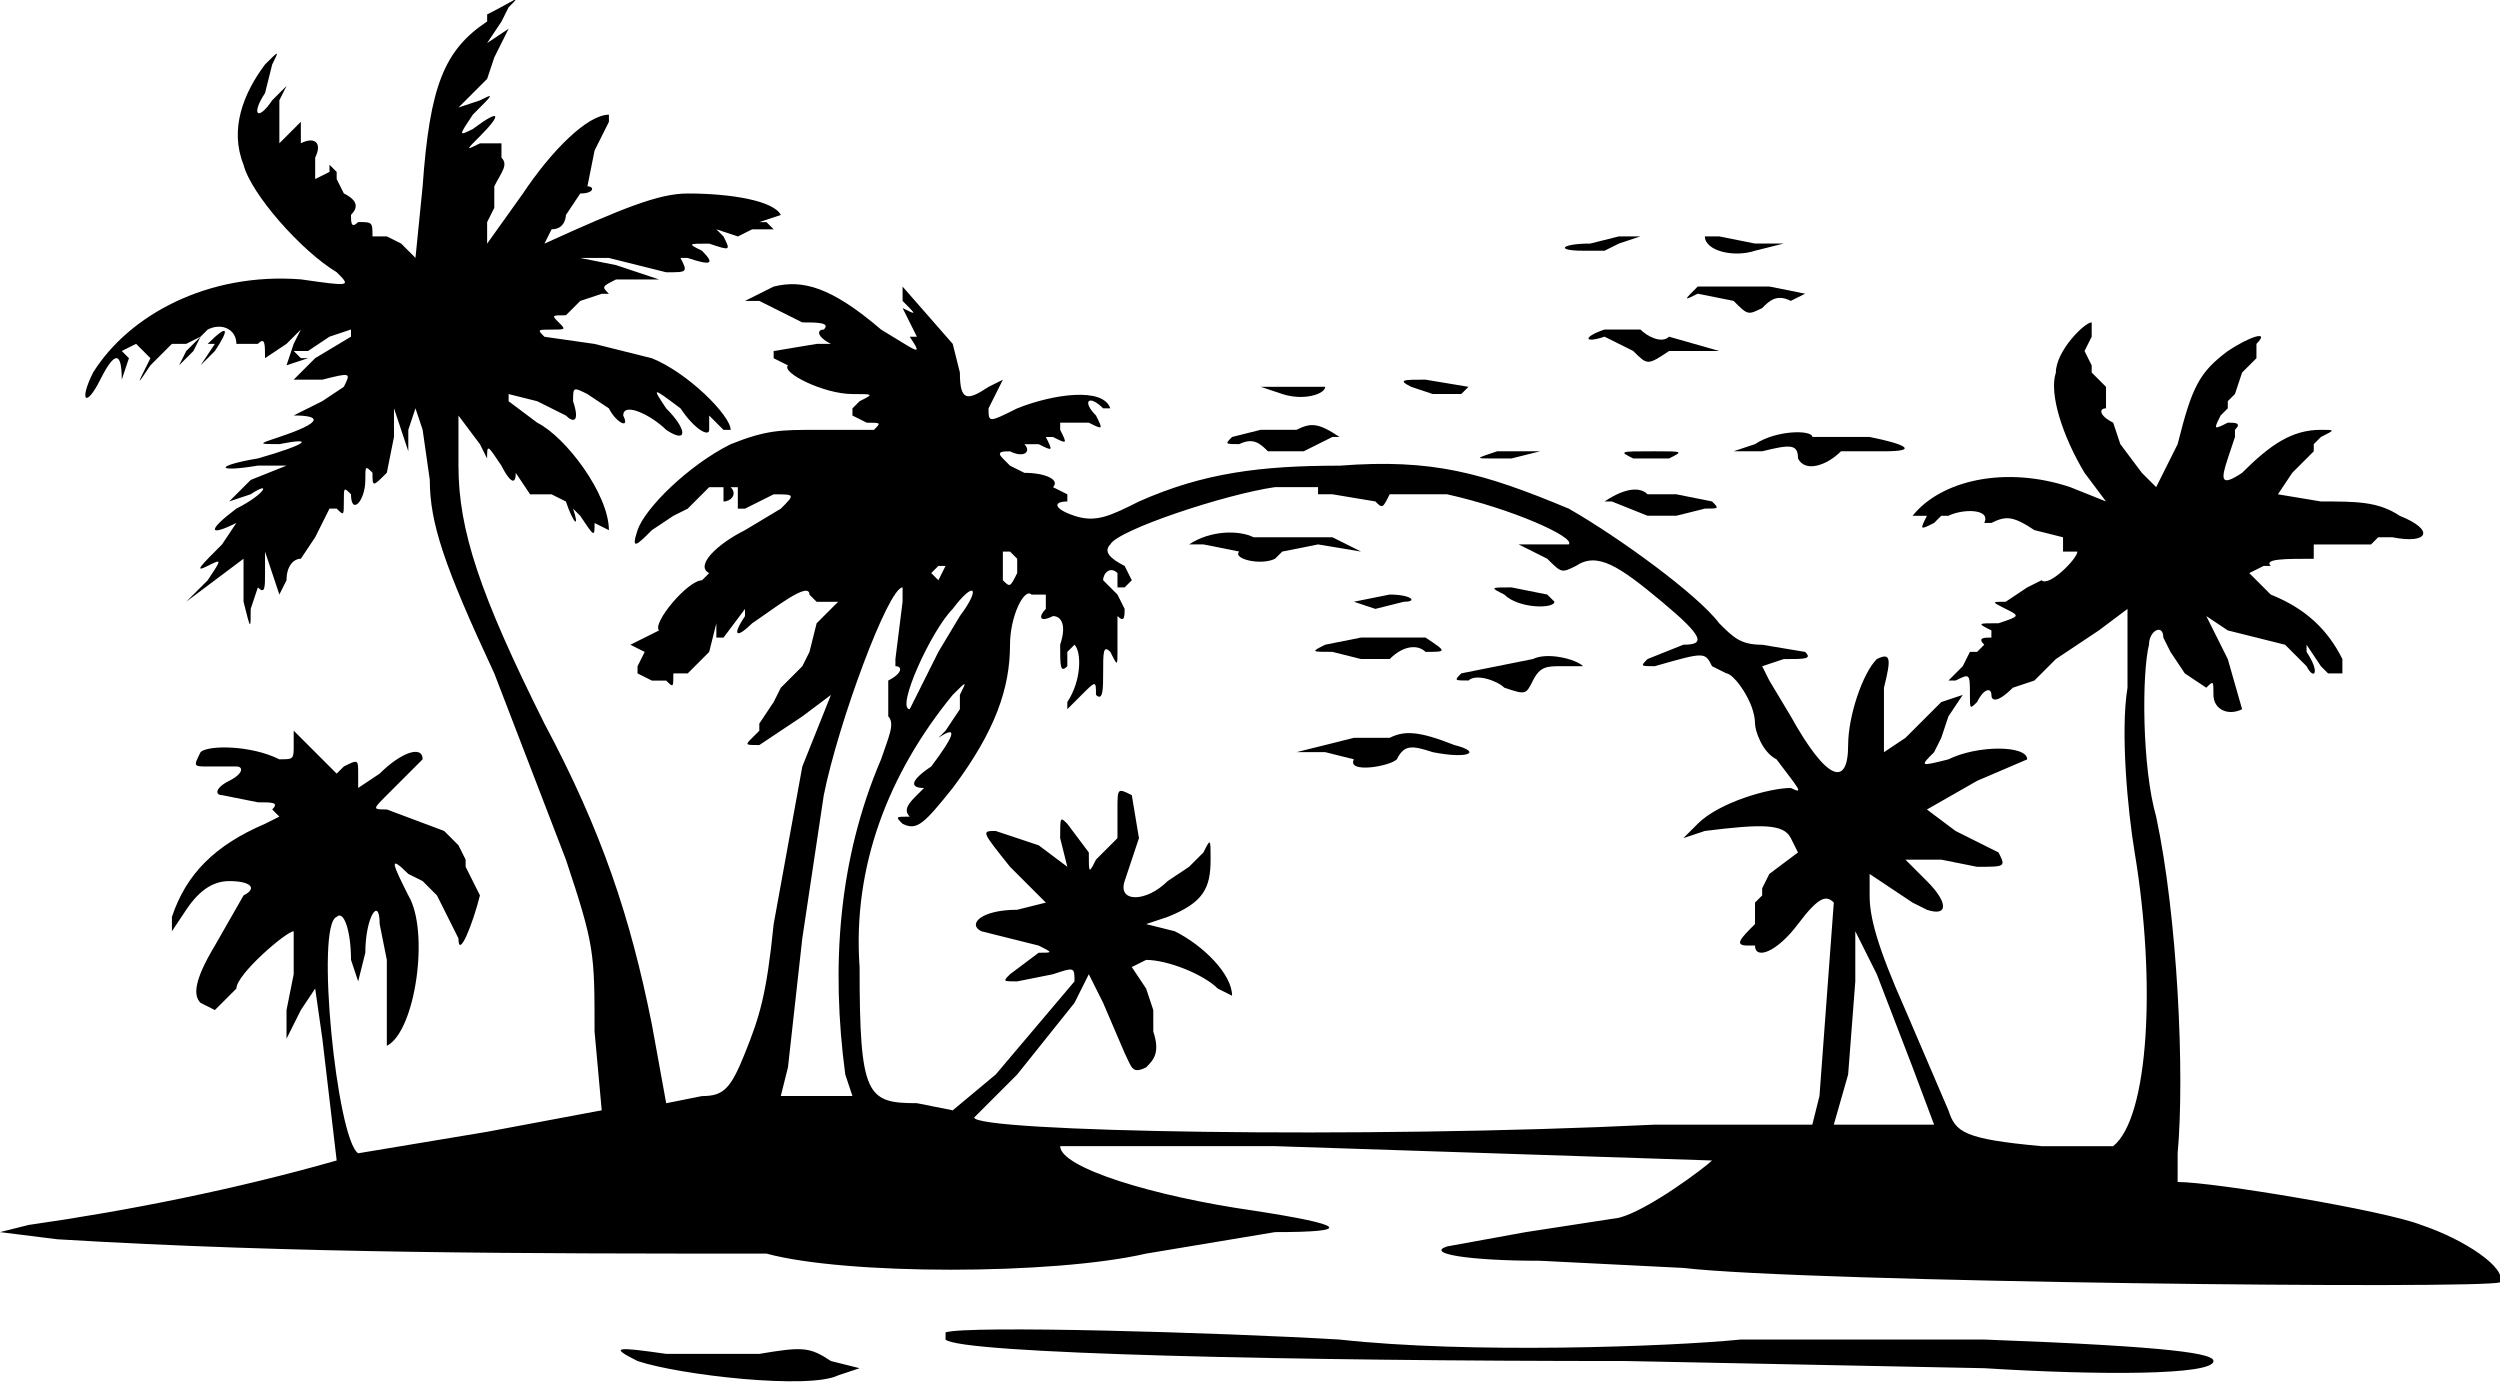 <svg xmlns="http://www.w3.org/2000/svg" style="isolation:isolate" viewBox="0 0 349 193">
  <defs>
    <clipPath id="a">
      <path d="M0 0h349v193H0z"/>
    </clipPath>
  </defs>
  <g clip-path="url(#a)">
    <path d="M68 3c-6 4-8 9-9 23l-1 10-2-2-2-1h-2c0-2 0-2-2-2-1 1-1 0-1-1 1-1 1-2-1-3l-1-2v-1l-1-1v1l-2 1v-3c1-2 0-3-2-2v-3l-3 3c-1 3-1 3 0 0v-6l1-2-2 2c-2 3-3 2-1-1l1-4c1-2 1-2-1 0-3 4-5 9-3 14 1 4 8 12 13 15 2 2 2 2-5 1-13-1-24 5-29 13-2 4-1 5 1 1s3-4 3 0l-1 3 1-3 1-3-1-1 2-1 2 2c-2 4-2 4 0 1l3-3h2l2-1 1-1c2-1 4 0 4 2h3c1-1 1 0 1 2l3-2 2-2-1 2-1 3 3-1h-1l-1-1h2l3-2 3-1v1l-5 3-3 3h4c4-1 4-1 3 1l-3 2-4 2-4 1 4-1c4 0 4 1-2 3-3 1-3 1 0 1 5-1 4 0-3 2-6 1-6 2 0 1h4l-5 2-3 3 3-1c3-2 2 0-2 2-4 3-4 4 0 2l-2 3c-3 3-4 4-2 3s2-1 0 2l-3 3 4-3 4-3v6c1 4 1 4 1 1l1-3c1 1 1 0 1-2v-3l1 3 1 3 1-2c0-2 1-3 2-3l2-3 1-2 1-2h1c1 1 1 1 1-1s0-2 1-1c0 3 2 1 2-2 0-2 0-2 1-1 0 2 0 2 2 0l1-5v-4l1 3 1 3v-3l1-3 1 3 1 7c0 6 2 12 9 27l10 26c4 12 4 13 4 24l1 11-16 3-18 3c-3-2-6-32-3-33 1-1 2 2 2 6l1 3 1-4c0-5 2-8 2-4l1 5v12c4-2 6-16 3-21-2-4-3-6 0-3l2 1 1 1 1 1 3 6c0 3 2-2 3-6l-2-4v-1l-1-2-2-2-8-3c-2 0-2 0 0-2l3-3 1-1 1-1c0-2-3-1-6 2l-3 2v-2c0-2 0-2-2-1l-1 1-6-6v2c0 2 0 2-2 2-4-2-10-2-11-1-1 2-1 2 1 2h4c1 0 1 1-1 2s-2 2-1 2l5 1c2 0 3 0 2 1l1 1-2 1c-7 3-11 7-13 13v2l2-3c2-3 4-4 6-4 3 0 4 1 2 2l-4 7c-3 5-3 7-2 8l2 1 3-3c0-2 7-8 8-8v6l-1 5v4l2-4 2-3 1 7 2 17c-14 4-29 7-43 9l-4 1 8 1c33 2 66 2 99 2 11 3 40 3 53 0l18-3c11 0 10-1-3-3-14-2-27-6-27-9h30l61 2c-1 1-9 7-13 8l-13 2-11 2c-3 1 3 2 13 2l20 1c17 2 112 3 114 2 1-2-5-6-11-8-5-2-29-6-34-6v-4c1-11 0-33-3-47-2-7-2-20-1-24 0-2 2-3 2-1l1 2 2 3 3 2c1-1 1-1 1 1s2 3 4 2l-2-7-3-6 3 2 8 2 3 3c1 2 2 1 0-2v-1l2 3 1 1h2v-2c-2-4-5-7-10-9l-3-3 2-1h1c-1-1 2-1 6-1v-2h8l1-1h2c5 1 6-1 1-3-3-2-6-2-11-2l-6-1 2-3 3-3v-1l1-1c2-1 2-1 0-1-4 0-7 2-11 6-3 2-3 1-2-2l1-3v-1c1-1 0-1-1-1-2 1-2 1-1-1l1-1v-1l1-1 1-3 2-2v-2c2-2-1-1-4 1-4 3-5 5-7 13l-3 6-2-2-3-4-1-3c-2-1-2-2-1-2v-3l-1-1-1-1v-1l-1-2 1-2v-2c-1 0-5 4-5 7-1 3 1 9 4 14l3 4-5-2c-9-3-18-1-22 4l-2 2 2-2h2c-1 2-1 2 1 1l1-1h1c2-1 6-1 5 1h1c2-1 3-1 6 1l4 1v2h2c0 1-4 5-5 4l-2 1-3 2c-2 0-2 0 0 1s2 1-1 2c-3 0-3 0-1 1v1c-1 0-2 0-1 1l-1 1h-1l-1 2-2 2h1c2-1 2-1 2 2 0 2 0 2 1 1 1-2 2-2 2-1s1 1 3-1l3-1 1-1 2-2 6-4 4-3v11c-1 6 0 17 1 23 3 18 2 37-3 41h-10c-11-1-12-2-13-5l-6-14c-4-9-5-13-5-16v-3l3 2 3 2 2 1c3 1 3-1 0-4l-3-3h5l5 1c4 0 4 0 3-2l-6-3-4-3 7-4 7-3c0-2-7-2-11 0-4 1-4 1-2-1l1-2 1-3 2-3-3 1-5 5-3 2v-9c1-4 1-5-1-4-2 2-4 8-4 12 0 6-3 5-8-4l-3-5-1-2 3-1c3 0 4 0 3-1l-6-1c-3 0-4-1-6-3-3-4-14-12-21-16-12-5-19-7-32-6-11 0-19 1-28 5-4 2-6 3-9 2s-3-2-1-2v-1l-2-1c1-1-1-2-4-2l-2-1-1-1c-1-1 0-1 1-1 2 1 3 0 2-1h2c2 1 2 1 1-1h1c2 1 2 1 1-1v-1h4c2 1 2 1 1-1-2-2-1-3 1-1h1c-1-3-8-2-13 0-4 2-4 2-4 0l2-4-2 1c-3 2-4 2-4-2l-1-4-7-8v2c2 2 2 2 0 1l1 2 1 2h-1c2 3 1 2-4-1-7-6-11-7-15-6l-4 2h2l2 1 4 2c2 0 4 0 3 1-1 0-1 1 1 2h-2l-6 1v1l2 1c-1 1 5 4 9 4 3 0 3 0 1 1l-1 1v1l2 1c2 0 2 0 1 1h-8c-5 0-7 0-12 2-6 3-12 9-13 12s0 2 2 0l3-2 2-1 3-3h2v2c1 0 2-1 1-2h1v3h1l4-2c3 0 3 0 1 2l-5 3c-4 2-7 5-5 6l-1 1c-2 0-7 6-6 7l-2 1-2 1 2 1-1 2v1l2 1h2c1 1 1 1 1-1h2l1-1 2-2 1-4v2h1l3-4v1c-2 3-1 3 1 1 3-2 8-6 8-4l1 1h3l-3 3-1 4-1 2-2 2-1 1-1 2-2 3v1l-1 1c-1 1-1 1 1 1l6-4 4-3-4 10-4 22c-1 10-2 13-4 18s-3 6-6 6l-5 1-2-11c-3-15-7-27-15-42-9-18-12-27-12-36v-7l3 4 1 2c0-2 0-2 2 1 1 2 2 3 2 1-1-2-1-2 0 0l2 3h3l2 1c1 3 2 4 1 1l1 1c2 3 2 3 2 1l2 1 1 2-1-2c0-5-6-13-10-15l-4-3v-1l4 1 4 2c1 1 2 1 1-2 0-2 0-2 2-1l3 2c1 2 3 3 2 1 0-2 4 0 6 2 3 2 3 0 0-3-2-3-2-3 2 0 2 3 4 4 4 3v-2l2 2h1c0-2-6-8-11-10l-8-2-7-1c-1-1-1-1 1-1s2 0 1-1-1-1 1-1l2-2 3-1h1c-1-1-1-1 1-2h6l-6-2-5-1h4l8 2c3 0 3 0 2-2h1c3 1 4 1 2-1-2-1-2-1 1-1 3 1 3 1 2-1l-1-1 3 1c1 1 1 1 0 0l2-1h3l-1-1h-1l3-1c1 1 1 1 0 0-1-2-7-3-13-3-4 0-9 2-20 7l1-2c2 0 2-2 2-2l2-3c2 0 2-1 1-1l1-5 1-2 1-2v-1c-3 0-8 5-12 11l-5 7v-3l1-2v-3c1-2 2-3 1-4v-2h-3c-2 1-2 1 0-1 3-3 3-4-1-1-2 1-2 1 0-2 3-3 3-3 1-2l-3 1 2-2 2-2 1-3 2-4-3 2-3 2 3-2 2-3 1-2c2-2 1-1-3 1v1zm116 66h2l6 1c1 1 1 1 2-1h8c9 2 18 6 17 7h-7l4 2c2 2 2 2 4 1 3-2 6 0 12 5s6 6 3 6l-5 2c-1 1-1 1 1 1 7-2 7-2 8 0l2 1c1 0 4 4 4 7 0 1 1 4 3 5 3 4 4 5 2 4-3 0-10 2-13 5l-2 2 3-1c8-1 11-1 12 1l1 2-4 3-1 2v1l-1 1v3c-2 2-3 3-1 3h1c0 2 3 1 6-3s4-4 5-3l-2 27-1 4h-22c-41 2-95 1-95-1l6-6 8-10 2-4 2 4 3 7c1 2 1 3 3 2 1-1 2-2 1-5v-3l-1-3-2-3 2-1c3 0 8 2 10 4l2 1c0-3-4-7-8-9l-4-1 3-1c5-2 6-4 6-8 0-3 0-3-1-1l-2 2-3 2c-3 3-7 3-6 0l2-6-1-6c-2-1-2-1-2 2v4l-1 1-2 2c-1 2-1 2-1-1l-3-4c-1-1-1-1-1 2l1 4-4-3-6-2c-2 0-2 0 2 5l5 5-4 1c-5 0-7 2-5 3l4 1 4 1c2 1 2 1 0 1l-4 3c-1 1-1 1 1 1l5-1c3-1 3-1 3 1l-11 13-6 5-5-1c-7 0-8-1-8-19-1-14 4-27 13-38 2-2 2-2 1 0v2l-2 3-1 1c3-2 2 0-1 4-3 2-3 3-1 3l-1 1c-1 1-2 2-1 3s1 1 0 0c-2 0-2 0-1 1 2 1 3 0 7-5 6-8 8-14 8-20 0-4 2-8 3-7h2v2c-1 1-1 2 1 1 1 0 2 1 1 4 0 3 0 4 1 3v-2l1-1c1 1 1 5-1 8v1l2-2c2-2 2-2 2 0 1 1 1-1 1-3 0-3 0-4 1-3 1 2 1 2 1 0v-5c1 1 1 0 1-1l-1-2-2-2c0-1 1-2 2-1v2h1l1-1-1-2c-2-1-3-2-2-3 1-2 16-7 23-8h6v1zm-42 9v2c-1 2-1 2-2 1v-4h1l1 1zm-10 1l-1 2-1-1 1-1h1zm-6 5l-1 8v1c1 0 1 1-1 2v5c1 1 0 3-1 6-6 14-7 29-5 44l1 3h-10l1-4 2-18 3-20c2-10 9-29 11-29v2zm8 2l-3 5-4 8c-2 0 3-11 6-14 3-4 4-3 1 1zm-1-3l-2 2c-1 1-1 1 0 0l2-2zm182 6l-1-2c-1-1-1-1 0 0l1 2zm-48 60l3 8h-14l2-7 1-13v-7l3 6 5 13z"/>
    <path d="M166 76h2l5 1c-1 1 3 2 5 1l1-1 5-1 6 1-4-2h-11c-2-1-6-1-9 1zm44 7c2 2 7 2 7 1l-1-1-5-1c-3 0-3 0-1 1zm-21 1l3 1 4-1c2 0 1-1-2-1l-5 1zm5 5h-4l-5 1c-2 1-2 1 1 1l4 1h4c2-2 4-2 5-1 3 0 3 0 0-2h-5zm20 3l-5 1-5 1c-1 1-1 1 1 1 1-1 4 0 5 1 3 1 3 1 4-1s2-2 4-2h3c-1-1-5-2-7-1zm-20 11h-5l-8 2h4l4 1c-1 2 5 1 6 0 1-2 2-2 5-1 5 1 7 0 3-1-5-2-7-2-9-1zm32-70l-4 1c-4 0-5 1-1 1h3l2-1 3-1h-3zm12 0c0 2 4 3 7 2l4-1h-4l-5-1h-2zm-1 7c-2 2-2 2 0 1l5 1c2 2 2 2 4 1 1-1 2-2 4-1l2-1-5-1h-10zm-13 6c-3 1-3 2 0 1l4 2c2 2 2 2 5 0h7l-7-2c-1 1-3 0-4-1h-5zM30 48l-2 3 2-2c2-3 2-4-1-1h1zm-4 1l-1 2 2-2 1-2-2 2zm-3 2c-1 1-1 1 0 0l1-2-1 2zm160 3h-7l3 1c3 1 6 0 6-1h-2zm14 0l3 1h4l1-1-6-1c-3 0-4 0-2 1zM81 56l2 2c1 1 1 1 0 0l-2-2zm8 2l2 2c1 1 1 1 0 0l-2-2zm92 2h-5l-4 1c-1 1-1 1 1 1 2-1 3 0 4 1h5l4-2h1c-3-2-4-2-6-1zm64 2l-3 1h4c4-1 5-1 5 1 1 2 4 1 6-1h6c5 0 3-1-2-2h-8c0-1-5-1-8 1zm-36 1c-3 1-3 1-1 1h3l4-1h-6zm19 1h5c2-1 2-1-2-1-5 0-5 0-3 1zm-4 6h1l5 2h4l4-1c2 0 2 0 1-1l-5-1h-4c-1-1-3-1-6 1zm-92 116v1c2 2 49 3 95 3l50 1c16 1 32 1 32-1 0-1-5-2-32-3h-34c-10 1-38 2-56 0-17-1-52-2-55-1zm-43 4c6 2 24 4 28 2l3-1-4-1c-3-2-4-2-10-1H93c-7-1-8-1-4 1z"/>
  </g>
</svg>

